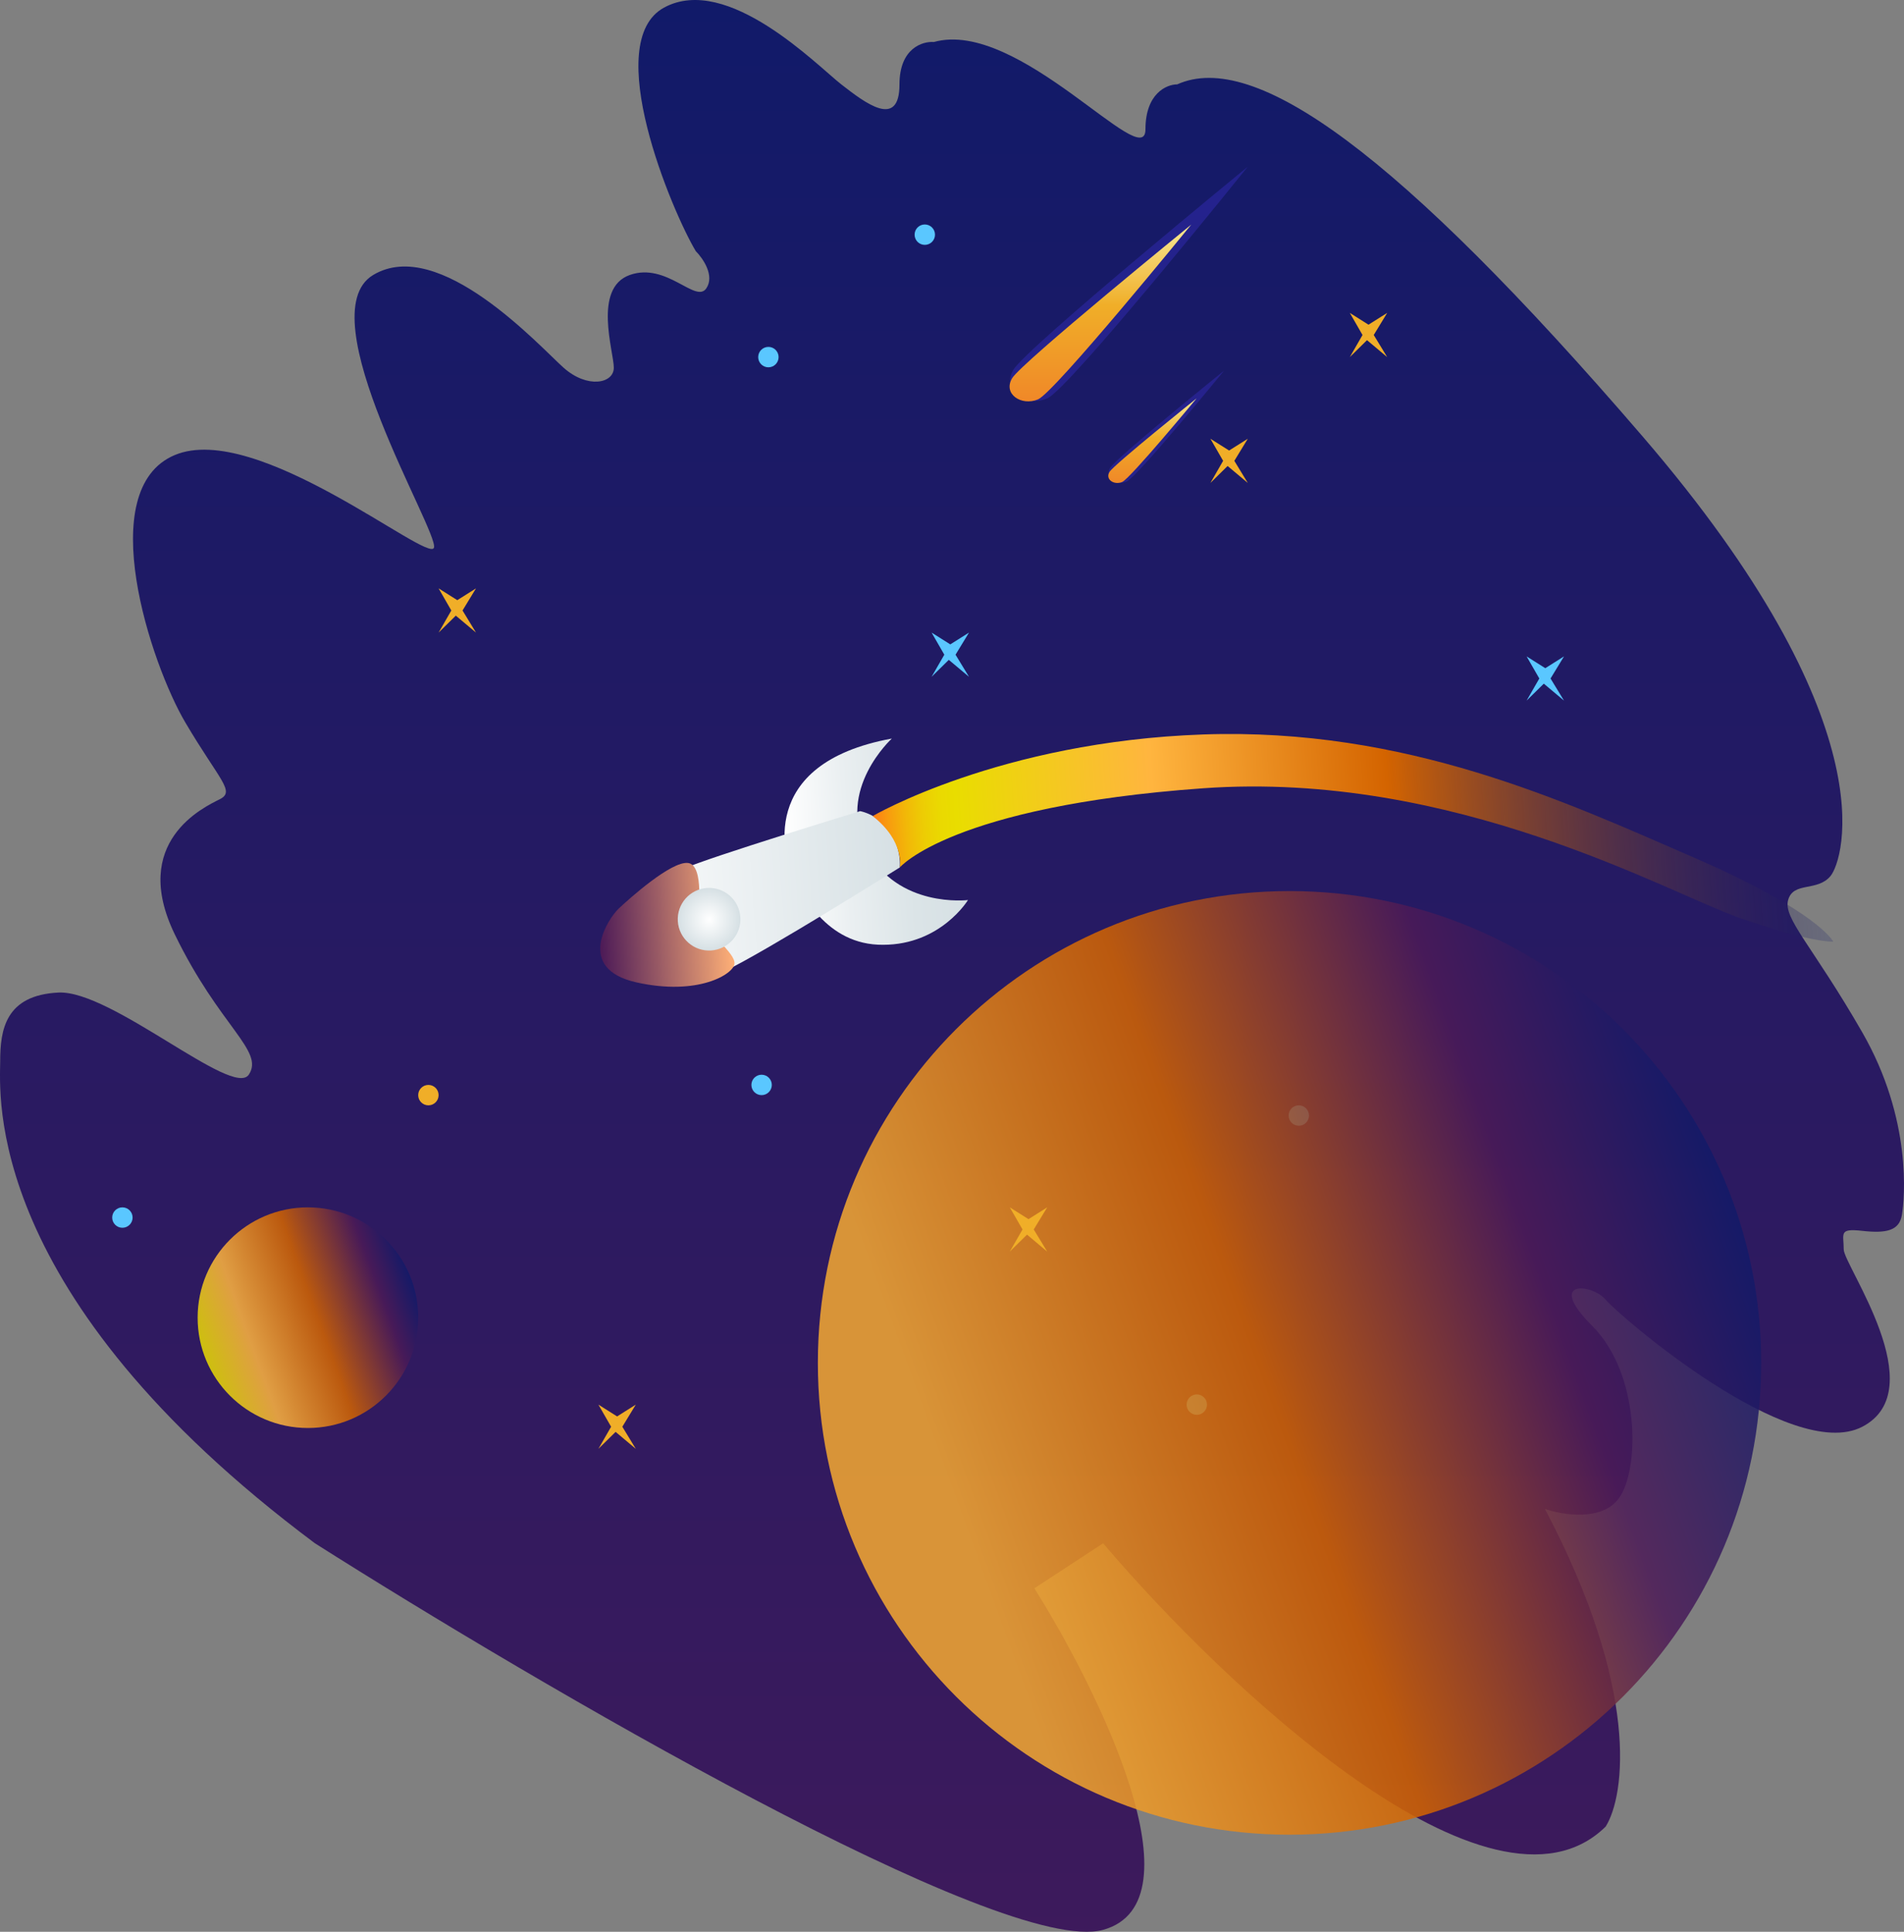 <svg width="560" height="568" viewBox="0 0 560 568" fill="none" xmlns="http://www.w3.org/2000/svg">
<rect x="0" y="0" width="560" height="568" fill="#808080" stroke="none"/>
<path d="M324.45 567.432C295.2 575.529 157.714 495.031 92.628 453.77C-5.391 380.59 0.054 321.423 0.054 312.08C0.054 302.738 1.61 292.618 17.169 291.839C32.727 291.061 68.512 322.98 73.18 315.973C77.847 308.966 64.622 301.96 51.398 274.712C38.173 247.464 59.955 237.343 64.622 235.008C69.29 232.672 64.622 229.558 54.509 212.431C44.396 195.304 27.282 143.922 51.398 133.801C75.513 123.681 126.079 165.72 127.634 161.049C129.19 156.378 90.294 92.54 109.742 80.863C129.19 69.185 158.752 101.882 165.753 108.111C172.754 114.339 180.533 112.782 180.533 108.111C180.533 103.44 174.31 84.755 185.201 80.863C196.092 76.97 204.649 89.426 207.761 84.755C210.25 81.018 206.724 75.932 204.649 73.856C197.648 62.178 176.644 12.354 195.314 2.233C213.984 -7.888 240.434 19.36 247.435 24.81C254.436 30.26 264.55 38.045 264.55 24.81C264.55 14.222 271.292 12.094 274.663 12.354C299.556 5.347 336.897 51.279 336.897 38.045C336.897 27.457 343.12 24.81 346.232 24.81C368.792 14.689 410.8 44.273 483.147 128.352C555.494 212.431 542.269 252.914 538.38 257.585C534.49 262.256 527.489 259.142 525.933 264.591C524.377 270.041 532.934 277.826 547.715 303.517C562.495 329.208 560.162 352.563 559.384 357.234C558.606 361.905 554.716 362.684 547.715 361.905C540.713 361.127 542.269 362.684 542.269 367.355C542.269 372.026 568.719 408.616 547.715 419.515C526.711 430.414 476.146 386.818 472.256 382.147C468.366 377.476 454.364 375.919 468.366 389.932C482.369 403.945 482.369 431.971 476.146 440.535C471.167 447.386 459.55 445.465 454.364 443.649C482.369 496.588 477.961 527.988 472.256 537.07C438.65 570.079 359.716 495.29 324.45 453.77L304.224 467.004C323.153 497.107 353.7 559.336 324.45 567.432Z" fill="url(#paint0_linear_2_1240)"/>
<circle cx="36" cy="358" r="3" fill="#5AC7FF"/>
<circle cx="272" cy="69" r="3" fill="#5AC7FF"/>
<circle cx="226" cy="105" r="3" fill="#5AC7FF"/>
<circle cx="126" cy="322" r="3" fill="#F0AE28"/>
<circle cx="224" cy="319" r="3" fill="#5AC7FF"/>
<g clip-path="url(#clip0_2_1240)">
<path d="M449 206L454.06 201.017L460 206L456.04 199.5L460 193L454.5 196.467L449 193L452.74 199.5L449 206Z" fill="#5AC7FF"/>
</g>
<g clip-path="url(#clip1_2_1240)">
<path d="M274 199L279.06 194.017L285 199L281.04 192.5L285 186L279.5 189.467L274 186L277.74 192.5L274 199Z" fill="#5AC7FF"/>
</g>
<g clip-path="url(#clip2_2_1240)">
<path d="M176 426L181.06 421.017L187 426L183.04 419.5L187 413L181.5 416.467L176 413L179.74 419.5L176 426Z" fill="#F0AE28"/>
</g>
<g clip-path="url(#clip3_2_1240)">
<path d="M129 186L134.06 181.017L140 186L136.04 179.5L140 173L134.5 176.467L129 173L132.74 179.5L129 186Z" fill="#F0AE28"/>
</g>
<g clip-path="url(#clip4_2_1240)">
<path d="M397 105L402.06 100.017L408 105L404.04 98.5L408 92L402.5 95.467L397 92L400.74 98.5L397 105Z" fill="#F0AE28"/>
</g>
<g clip-path="url(#clip5_2_1240)">
<path d="M367 49C367 49 314.437 114.449 308.004 117.154C301.486 119.86 294.461 115.04 298.016 108.783C301.571 102.526 367 49 367 49Z" fill="#322AB3" fill-opacity="0.5"/>
<g clip-path="url(#clip6_2_1240)">
<path d="M350.375 66.032C350.375 66.032 310.227 115.344 305.311 117.423C300.394 119.501 294.893 115.806 297.702 111.186C300.511 106.567 350.375 66.032 350.375 66.032Z" fill="url(#paint1_linear_2_1240)"/>
</g>
</g>
<g clip-path="url(#clip7_2_1240)">
<path d="M356 142L361.06 137.017L367 142L363.04 135.5L367 129L361.5 132.467L356 129L359.74 135.5L356 142Z" fill="#F0AE28"/>
</g>
<g clip-path="url(#clip8_2_1240)">
<path d="M360 109C360 109 334.469 140.301 331.345 141.596C328.179 142.89 324.767 140.585 326.493 137.592C328.22 134.599 360 109 360 109Z" fill="#322AB3" fill-opacity="0.5"/>
<g clip-path="url(#clip9_2_1240)">
<path d="M351.925 117.146C351.925 117.146 332.424 140.73 330.037 141.724C327.649 142.718 324.977 140.951 326.341 138.741C327.706 136.532 351.925 117.146 351.925 117.146Z" fill="url(#paint2_linear_2_1240)"/>
</g>
</g>
<g clip-path="url(#clip10_2_1240)">
<path opacity="0.85" d="M90.564 419.872C72.65 419.872 58.128 405.35 58.128 387.436C58.128 369.522 72.65 355 90.564 355C108.478 355 123 369.522 123 387.436C123 405.35 108.478 419.872 90.564 419.872Z" fill="url(#paint3_linear_2_1240)"/>
</g>
<g clip-path="url(#clip11_2_1240)">
<path d="M262.31 217.157C262.31 217.157 245.784 232.198 254.865 249.676C263.945 267.154 284.698 264.641 284.698 264.641C284.698 264.641 276.716 277.794 259.754 277.794C242.805 277.982 235.525 262.079 233.149 257.528C230.96 252.964 221.905 224.559 262.31 217.157Z" fill="url(#paint4_linear_2_1240)"/>
<path d="M178.746 281.12C180.134 287.809 200.548 291.535 212.97 285.621C225.392 279.707 264.647 255.052 264.647 255.052C264.647 255.052 265.247 249.926 261.883 244.687C258.518 239.449 252.989 238.499 252.989 238.499C252.989 238.499 208.657 252.002 200.788 255.54C192.92 259.078 175.807 268.13 178.746 281.12Z" fill="url(#paint5_linear_2_1240)"/>
<path d="M205.265 268.993C208.067 274.269 216.385 280.307 216.022 283.345C215.847 286.371 205.351 292.91 187.176 288.847C169.001 284.784 178.946 269.993 181.961 267.155C184.976 264.317 197.423 253.127 202.364 253.74C207.305 254.352 205.265 268.993 205.265 268.993Z" fill="url(#paint6_linear_2_1240)"/>
<path d="M256.667 239.949C256.667 239.949 294.032 218.057 353.826 215.956C413.619 213.855 460.501 235.784 497.764 251.949C535.028 268.114 539.193 276.878 539.193 276.878C539.193 276.878 532.813 277.303 511.586 269.865C490.359 262.426 427.653 226.482 353.75 231.784C279.846 237.086 264.647 255.052 264.647 255.052C264.647 255.052 266.211 247.413 256.667 239.949Z" fill="url(#paint7_linear_2_1240)"/>
<path d="M209.168 279.47C214.246 279.131 218.088 274.743 217.749 269.668C217.411 264.593 213.021 260.753 207.943 261.091C202.865 261.43 199.023 265.818 199.361 270.893C199.699 275.968 204.09 279.808 209.168 279.47Z" fill="url(#paint8_radial_2_1240)"/>
</g>
<g clip-path="url(#clip12_2_1240)">
<circle cx="382" cy="328" r="3" fill="#5AC7FF"/>
<circle cx="352" cy="413" r="3" fill="#5AC7FF"/>
<path opacity="0.85" d="M379.273 539.454C302.656 539.454 240.546 477.344 240.546 400.727C240.546 324.11 302.656 262 379.273 262C455.89 262 518 324.11 518 400.727C518 477.344 455.89 539.454 379.273 539.454Z" fill="url(#paint9_linear_2_1240)"/>
<g clip-path="url(#clip13_2_1240)">
<path d="M297 368L302.06 363.017L308 368L304.04 361.5L308 355L302.5 358.467L297 355L300.74 361.5L297 368Z" fill="#F0AE28"/>
</g>
</g>
<defs>
<linearGradient id="paint0_linear_2_1240" x1="280" y1="0" x2="280" y2="764.5" gradientUnits="userSpaceOnUse">
<stop stop-color="#111A69"/>
<stop offset="1" stop-color="#4C1A57"/>
</linearGradient>
<linearGradient id="paint1_linear_2_1240" x1="323.657" y1="66.032" x2="323.657" y2="118.016" gradientUnits="userSpaceOnUse">
<stop stop-color="#F8E995"/>
<stop offset="0.458" stop-color="#F0AE28"/>
<stop offset="0.998" stop-color="#F08828"/>
</linearGradient>
<linearGradient id="paint2_linear_2_1240" x1="338.948" y1="117.146" x2="338.948" y2="142.008" gradientUnits="userSpaceOnUse">
<stop stop-color="#F8E995"/>
<stop offset="0.458" stop-color="#F0AE28"/>
<stop offset="0.998" stop-color="#F08828"/>
</linearGradient>
<linearGradient id="paint3_linear_2_1240" x1="59.963" y1="398.611" x2="121.049" y2="376.377" gradientUnits="userSpaceOnUse">
<stop stop-color="#E9DD00"/>
<stop offset="0.22" stop-color="#FFB53F"/>
<stop offset="0.542" stop-color="#D46400"/>
<stop offset="0.847" stop-color="#4C1A57"/>
<stop offset="1" stop-color="#111A69"/>
</linearGradient>
<linearGradient id="paint4_linear_2_1240" x1="230.943" y1="249.529" x2="283.509" y2="246.025" gradientUnits="userSpaceOnUse">
<stop stop-color="white"/>
<stop offset="0.343" stop-color="#EAEFF1"/>
<stop offset="0.704" stop-color="#DBE4E7"/>
<stop offset="1" stop-color="#D6E0E4"/>
</linearGradient>
<linearGradient id="paint5_linear_2_1240" x1="177.606" y1="266.827" x2="265.284" y2="260.984" gradientUnits="userSpaceOnUse">
<stop stop-color="white"/>
<stop offset="1" stop-color="#D6E0E4"/>
</linearGradient>
<linearGradient id="paint6_linear_2_1240" x1="176.175" y1="273.664" x2="215.335" y2="271.054" gradientUnits="userSpaceOnUse">
<stop stop-color="#4C1A57"/>
<stop offset="1" stop-color="#FFB077"/>
</linearGradient>
<linearGradient id="paint7_linear_2_1240" x1="257.971" y1="258.959" x2="536.784" y2="240.378" gradientUnits="userSpaceOnUse">
<stop stop-color="#FF7D15"/>
<stop offset="0.015" stop-color="#F89A0F"/>
<stop offset="0.034" stop-color="#F2B708"/>
<stop offset="0.052" stop-color="#EDCC04"/>
<stop offset="0.071" stop-color="#EAD901"/>
<stop offset="0.088" stop-color="#E9DD00"/>
<stop offset="0.295" stop-color="#FFB53F"/>
<stop offset="0.542" stop-color="#D46400"/>
<stop offset="1" stop-color="#111A69" stop-opacity="0.2"/>
</linearGradient>
<radialGradient id="paint8_radial_2_1240" cx="0" cy="0" r="1" gradientUnits="userSpaceOnUse" gradientTransform="translate(208.544 270.333) rotate(-3.813) scale(9.167 9.162)">
<stop stop-color="white"/>
<stop offset="1" stop-color="#D6E0E4"/>
</radialGradient>
<linearGradient id="paint9_linear_2_1240" x1="248.397" y1="448.519" x2="509.655" y2="353.429" gradientUnits="userSpaceOnUse">
<stop offset="0.12" stop-color="#F6A931"/>
<stop offset="0.472" stop-color="#D46400"/>
<stop offset="0.782" stop-color="#4C1A57"/>
<stop offset="1" stop-color="#111A69"/>
</linearGradient>
<clipPath id="clip0_2_1240">
<rect width="11" height="13" fill="white" transform="translate(449 193)"/>
</clipPath>
<clipPath id="clip1_2_1240">
<rect width="11" height="13" fill="white" transform="translate(274 186)"/>
</clipPath>
<clipPath id="clip2_2_1240">
<rect width="11" height="13" fill="white" transform="translate(176 413)"/>
</clipPath>
<clipPath id="clip3_2_1240">
<rect width="11" height="13" fill="white" transform="translate(129 173)"/>
</clipPath>
<clipPath id="clip4_2_1240">
<rect width="11" height="13" fill="white" transform="translate(397 92)"/>
</clipPath>
<clipPath id="clip5_2_1240">
<rect width="70" height="69" fill="white" transform="translate(297 49)"/>
</clipPath>
<clipPath id="clip6_2_1240">
<rect width="53.375" height="51.968" fill="white" transform="translate(297 66.032)"/>
</clipPath>
<clipPath id="clip7_2_1240">
<rect width="11" height="13" fill="white" transform="translate(356 129)"/>
</clipPath>
<clipPath id="clip8_2_1240">
<rect width="34" height="33" fill="white" transform="translate(326 109)"/>
</clipPath>
<clipPath id="clip9_2_1240">
<rect width="25.925" height="24.854" fill="white" transform="translate(326 117.146)"/>
</clipPath>
<clipPath id="clip10_2_1240">
<rect width="65" height="65" fill="white" transform="matrix(-1 0 0 1 123 355)"/>
</clipPath>
<clipPath id="clip11_2_1240">
<rect width="362" height="78" fill="white" transform="translate(172.807 223.122) rotate(-3.813)"/>
</clipPath>
<clipPath id="clip12_2_1240">
<rect width="278" height="278" fill="white" transform="matrix(-1 0 0 1 518 262)"/>
</clipPath>
<clipPath id="clip13_2_1240">
<rect width="11" height="13" fill="white" transform="translate(297 355)"/>
</clipPath>
</defs>
</svg>
